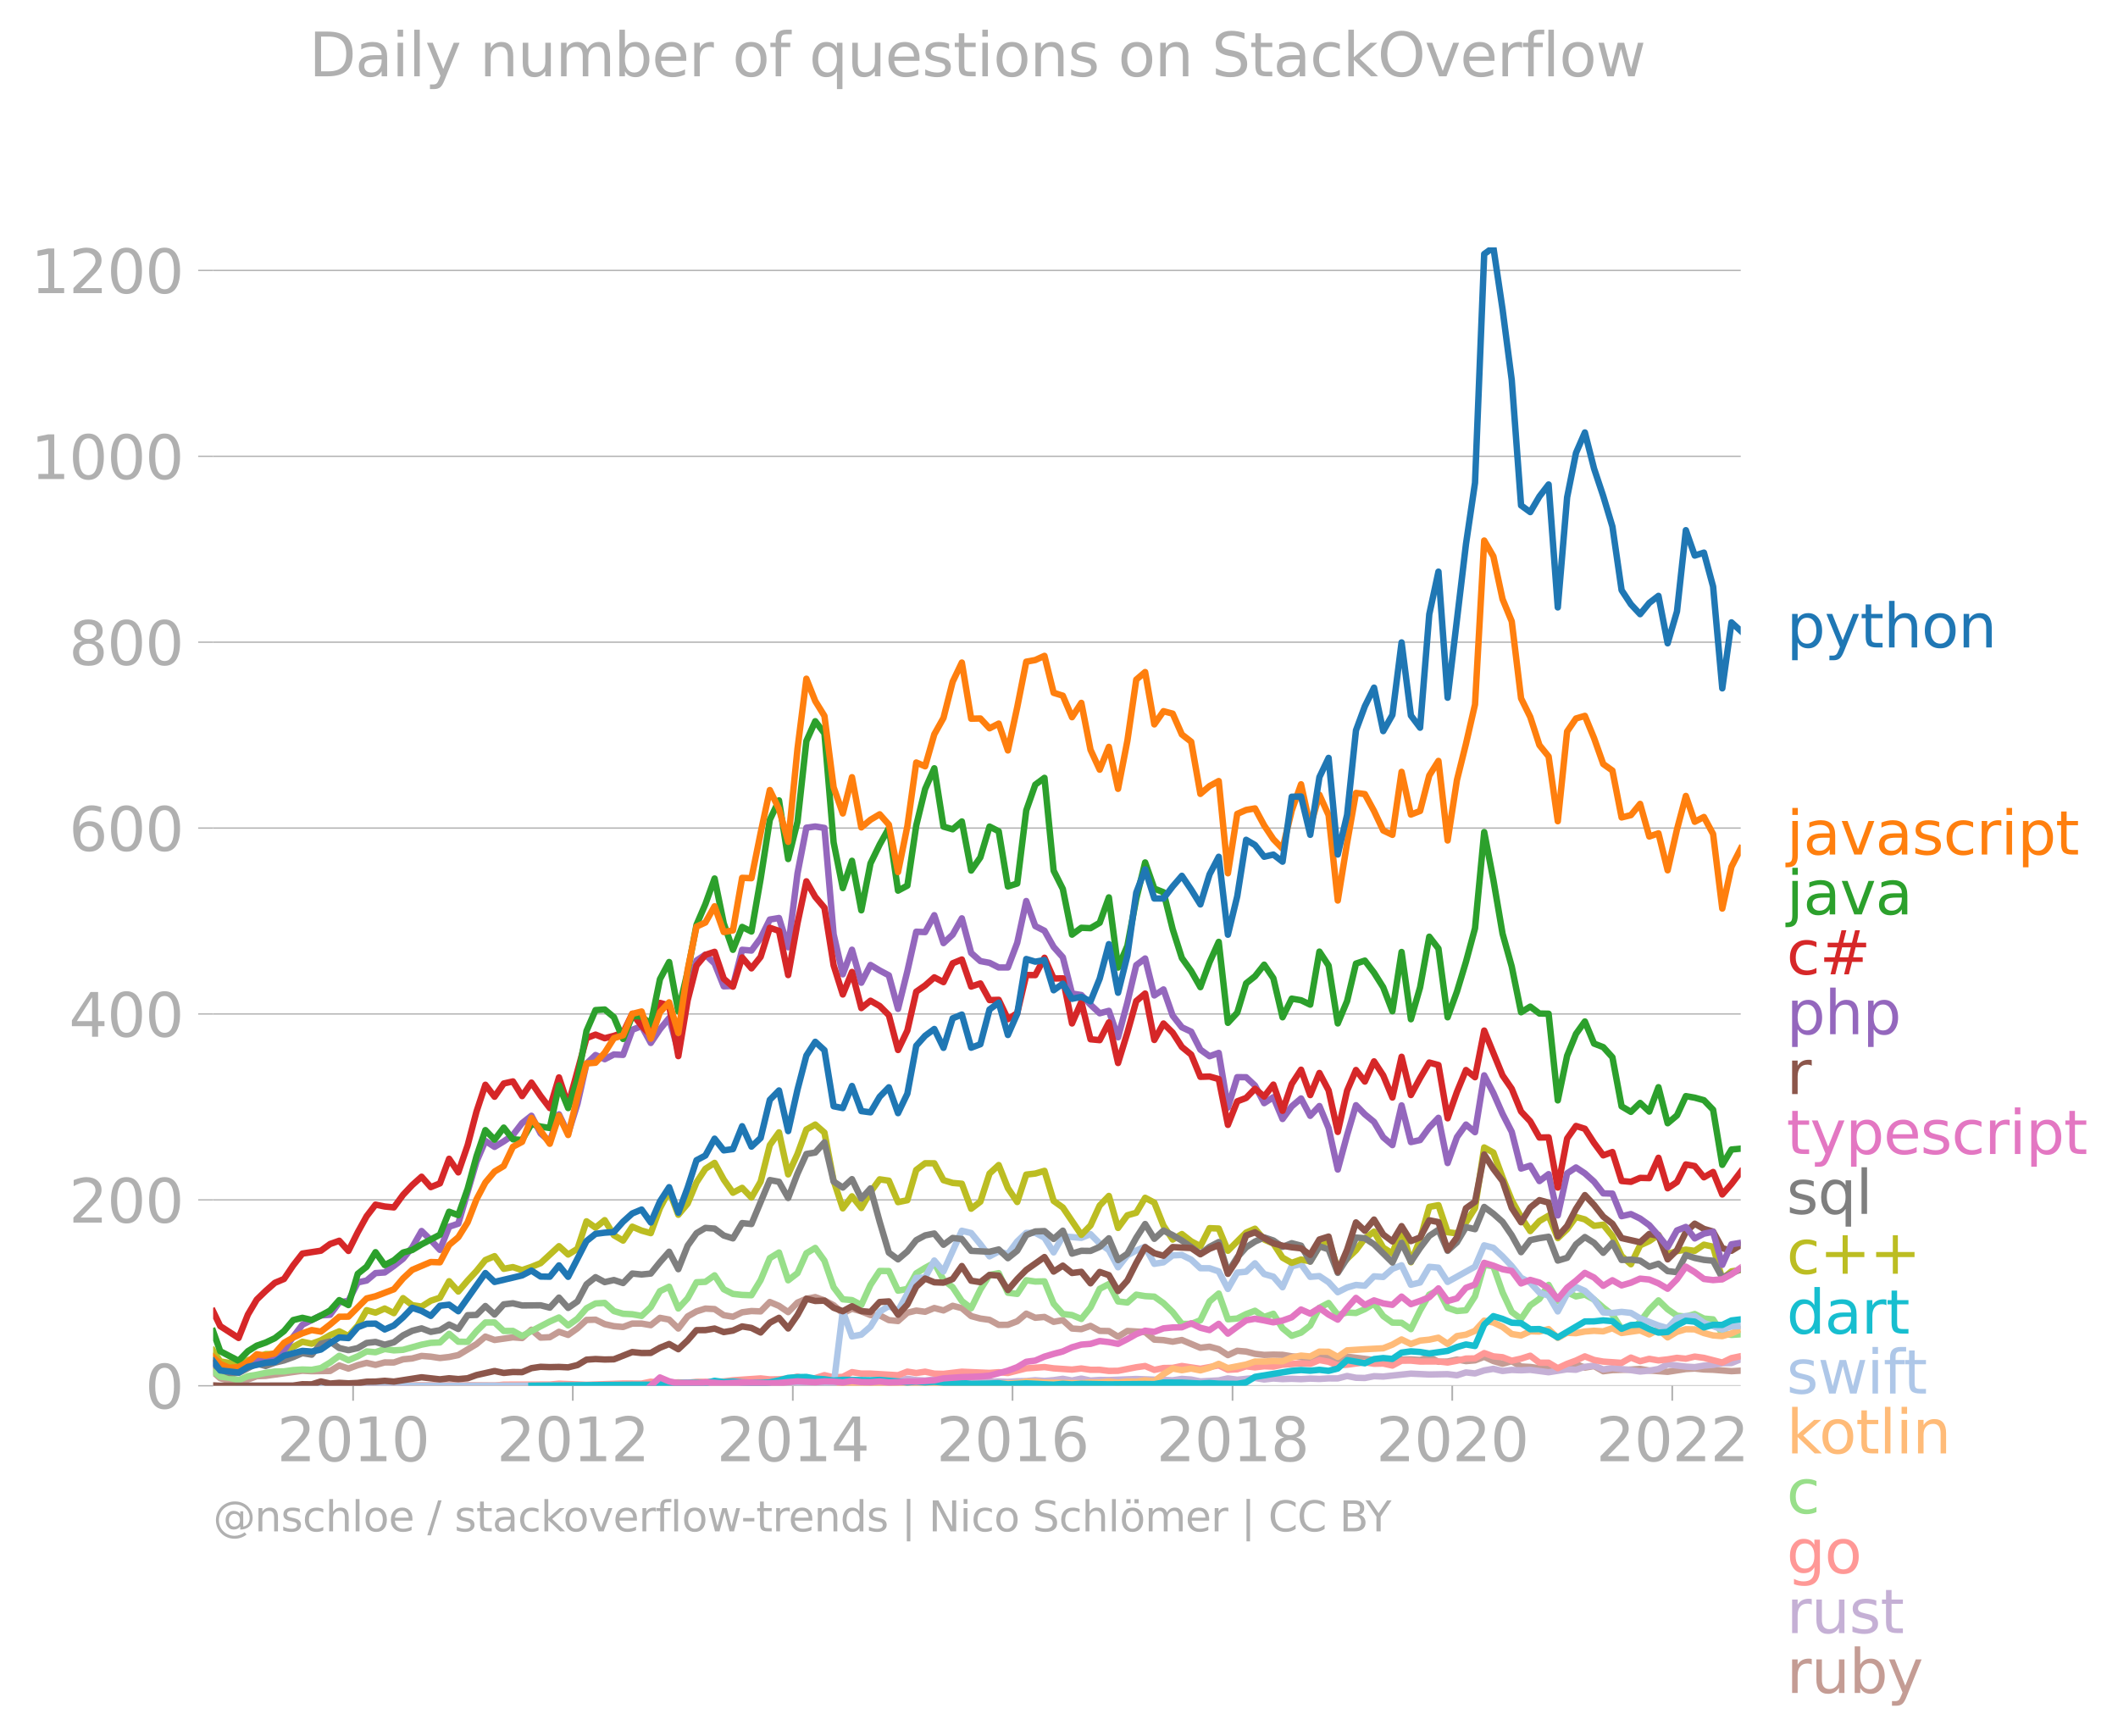 <svg xmlns:xlink="http://www.w3.org/1999/xlink" width="660.203" height="541.17" viewBox="0 0 495.152 405.877" xmlns="http://www.w3.org/2000/svg"><defs><style>*{stroke-linejoin:round;stroke-linecap:butt}</style></defs><g id="figure_1"><path d="M0 405.877h495.152V0H0v405.877z" style="fill:none" id="patch_1"/><g id="axes_1"><path d="M49.83 323.95h357.12V57.838H49.83V323.95z" style="fill:none" id="patch_2"/><g id="matplotlib.axis_1"><g id="xtick_1"><g id="line2d_1"><defs><path id="mc4bf762778" d="M0 0v3.5" style="stroke:#b0b0b0;stroke-width:.4"/></defs><use xlink:href="#mc4bf762778" x="82.548" y="323.95" style="fill:#b0b0b0;stroke:#b0b0b0;stroke-width:.4"/></g><g style="fill:#b0b0b0" transform="matrix(.14 0 0 -.14 64.733 341.588)" id="text_1"><defs><path id="DejaVuSans-32" d="M1228 531h2203V0H469v531q359 372 979 998 621 627 780 809 303 340 423 576 121 236 121 464 0 372-261 606-261 235-680 235-297 0-627-103-329-103-704-313v638q381 153 712 231 332 78 607 78 725 0 1156-363 431-362 431-968 0-288-108-546-107-257-392-607-78-91-497-524-418-433-1181-1211z" transform="scale(.016)"/><path id="DejaVuSans-30" d="M2034 4250q-487 0-733-480-245-479-245-1442 0-959 245-1439 246-480 733-480 491 0 736 480 246 480 246 1439 0 963-246 1442-245 480-736 480zm0 500q785 0 1199-621 414-620 414-1801 0-1178-414-1799Q2819-91 2034-91q-784 0-1198 620-414 621-414 1799 0 1181 414 1801 414 621 1198 621z" transform="scale(.016)"/><path id="DejaVuSans-31" d="M794 531h1031v3560L703 3866v575l1116 225h631V531h1031V0H794v531z" transform="scale(.016)"/></defs><use xlink:href="#DejaVuSans-32"/><use xlink:href="#DejaVuSans-30" x="63.623"/><use xlink:href="#DejaVuSans-31" x="127.246"/><use xlink:href="#DejaVuSans-30" x="190.869"/></g></g><g id="xtick_2"><use xlink:href="#mc4bf762778" x="133.912" y="323.95" style="fill:#b0b0b0;stroke:#b0b0b0;stroke-width:.4" id="line2d_2"/><g style="fill:#b0b0b0" transform="matrix(.14 0 0 -.14 116.097 341.588)" id="text_2"><use xlink:href="#DejaVuSans-32"/><use xlink:href="#DejaVuSans-30" x="63.623"/><use xlink:href="#DejaVuSans-31" x="127.246"/><use xlink:href="#DejaVuSans-32" x="190.869"/></g></g><g id="xtick_3"><use xlink:href="#mc4bf762778" x="185.346" y="323.95" style="fill:#b0b0b0;stroke:#b0b0b0;stroke-width:.4" id="line2d_3"/><g style="fill:#b0b0b0" transform="matrix(.14 0 0 -.14 167.531 341.588)" id="text_3"><defs><path id="DejaVuSans-34" d="M2419 4116 825 1625h1594v2491zm-166 550h794V1625h666v-525h-666V0h-628v1100H313v609l1940 2957z" transform="scale(.016)"/></defs><use xlink:href="#DejaVuSans-32"/><use xlink:href="#DejaVuSans-30" x="63.623"/><use xlink:href="#DejaVuSans-31" x="127.246"/><use xlink:href="#DejaVuSans-34" x="190.869"/></g></g><g id="xtick_4"><use xlink:href="#mc4bf762778" x="236.71" y="323.95" style="fill:#b0b0b0;stroke:#b0b0b0;stroke-width:.4" id="line2d_4"/><g style="fill:#b0b0b0" transform="matrix(.14 0 0 -.14 218.895 341.588)" id="text_4"><defs><path id="DejaVuSans-36" d="M2113 2584q-425 0-674-291-248-290-248-796 0-503 248-796 249-292 674-292t673 292q248 293 248 796 0 506-248 796-248 291-673 291zm1253 1979v-575q-238 112-480 171-242 60-480 60-625 0-955-422-329-422-376-1275 184 272 462 417 279 145 613 145 703 0 1111-427 408-426 408-1160 0-719-425-1154Q2819-91 2113-91q-810 0-1238 620-428 621-428 1799 0 1106 525 1764t1409 658q238 0 480-47t505-140z" transform="scale(.016)"/></defs><use xlink:href="#DejaVuSans-32"/><use xlink:href="#DejaVuSans-30" x="63.623"/><use xlink:href="#DejaVuSans-31" x="127.246"/><use xlink:href="#DejaVuSans-36" x="190.869"/></g></g><g id="xtick_5"><use xlink:href="#mc4bf762778" x="288.145" y="323.95" style="fill:#b0b0b0;stroke:#b0b0b0;stroke-width:.4" id="line2d_5"/><g style="fill:#b0b0b0" transform="matrix(.14 0 0 -.14 270.33 341.588)" id="text_5"><defs><path id="DejaVuSans-38" d="M2034 2216q-450 0-708-241-257-241-257-662 0-422 257-663 258-241 708-241t709 242q260 243 260 662 0 421-258 662-257 241-711 241zm-631 268q-406 100-633 378-226 279-226 679 0 559 398 884 399 325 1092 325 697 0 1094-325t397-884q0-400-227-679-226-278-629-378 456-106 710-416 255-309 255-755 0-679-414-1042Q2806-91 2034-91q-771 0-1186 362-414 363-414 1042 0 446 256 755 257 310 713 416zm-231 997q0-362 226-565 227-203 636-203 407 0 636 203 230 203 230 565 0 363-230 566-229 203-636 203-409 0-636-203-226-203-226-566z" transform="scale(.016)"/></defs><use xlink:href="#DejaVuSans-32"/><use xlink:href="#DejaVuSans-30" x="63.623"/><use xlink:href="#DejaVuSans-31" x="127.246"/><use xlink:href="#DejaVuSans-38" x="190.869"/></g></g><g id="xtick_6"><use xlink:href="#mc4bf762778" x="339.508" y="323.95" style="fill:#b0b0b0;stroke:#b0b0b0;stroke-width:.4" id="line2d_6"/><g style="fill:#b0b0b0" transform="matrix(.14 0 0 -.14 321.693 341.588)" id="text_6"><use xlink:href="#DejaVuSans-32"/><use xlink:href="#DejaVuSans-30" x="63.623"/><use xlink:href="#DejaVuSans-32" x="127.246"/><use xlink:href="#DejaVuSans-30" x="190.869"/></g></g><g id="xtick_7"><use xlink:href="#mc4bf762778" x="390.943" y="323.95" style="fill:#b0b0b0;stroke:#b0b0b0;stroke-width:.4" id="line2d_7"/><g style="fill:#b0b0b0" transform="matrix(.14 0 0 -.14 373.128 341.588)" id="text_7"><use xlink:href="#DejaVuSans-32"/><use xlink:href="#DejaVuSans-30" x="63.623"/><use xlink:href="#DejaVuSans-32" x="127.246"/><use xlink:href="#DejaVuSans-32" x="190.869"/></g></g></g><g id="matplotlib.axis_2"><g id="ytick_1"><path d="M49.83 323.95h357.12" clip-path="url(#pe865d7287e)" style="fill:none;stroke:#b0b0b0;stroke-width:.3;stroke-linecap:square" id="line2d_8"/><g id="line2d_9"><defs><path id="m946b522241" d="M0 0h-3.5" style="stroke:#b0b0b0;stroke-width:.3"/></defs><use xlink:href="#m946b522241" x="49.83" y="323.95" style="fill:#b0b0b0;stroke:#b0b0b0;stroke-width:.3"/></g><use xlink:href="#DejaVuSans-30" style="fill:#b0b0b0" transform="matrix(.14 0 0 -.14 33.922 329.269)" id="text_8"/></g><g id="ytick_2"><path d="M49.83 280.494h357.12" clip-path="url(#pe865d7287e)" style="fill:none;stroke:#b0b0b0;stroke-width:.3;stroke-linecap:square" id="line2d_10"/><use xlink:href="#m946b522241" x="49.83" y="280.494" style="fill:#b0b0b0;stroke:#b0b0b0;stroke-width:.3" id="line2d_11"/><g style="fill:#b0b0b0" transform="matrix(.14 0 0 -.14 16.108 285.813)" id="text_9"><use xlink:href="#DejaVuSans-32"/><use xlink:href="#DejaVuSans-30" x="63.623"/><use xlink:href="#DejaVuSans-30" x="127.246"/></g></g><g id="ytick_3"><path d="M49.83 237.038h357.12" clip-path="url(#pe865d7287e)" style="fill:none;stroke:#b0b0b0;stroke-width:.3;stroke-linecap:square" id="line2d_12"/><use xlink:href="#m946b522241" x="49.83" y="237.038" style="fill:#b0b0b0;stroke:#b0b0b0;stroke-width:.3" id="line2d_13"/><g style="fill:#b0b0b0" transform="matrix(.14 0 0 -.14 16.108 242.357)" id="text_10"><use xlink:href="#DejaVuSans-34"/><use xlink:href="#DejaVuSans-30" x="63.623"/><use xlink:href="#DejaVuSans-30" x="127.246"/></g></g><g id="ytick_4"><path d="M49.83 193.582h357.12" clip-path="url(#pe865d7287e)" style="fill:none;stroke:#b0b0b0;stroke-width:.3;stroke-linecap:square" id="line2d_14"/><use xlink:href="#m946b522241" x="49.83" y="193.582" style="fill:#b0b0b0;stroke:#b0b0b0;stroke-width:.3" id="line2d_15"/><g style="fill:#b0b0b0" transform="matrix(.14 0 0 -.14 16.108 198.9)" id="text_11"><use xlink:href="#DejaVuSans-36"/><use xlink:href="#DejaVuSans-30" x="63.623"/><use xlink:href="#DejaVuSans-30" x="127.246"/></g></g><g id="ytick_5"><path d="M49.83 150.126h357.12" clip-path="url(#pe865d7287e)" style="fill:none;stroke:#b0b0b0;stroke-width:.3;stroke-linecap:square" id="line2d_16"/><use xlink:href="#m946b522241" x="49.83" y="150.126" style="fill:#b0b0b0;stroke:#b0b0b0;stroke-width:.3" id="line2d_17"/><g style="fill:#b0b0b0" transform="matrix(.14 0 0 -.14 16.108 155.445)" id="text_12"><use xlink:href="#DejaVuSans-38"/><use xlink:href="#DejaVuSans-30" x="63.623"/><use xlink:href="#DejaVuSans-30" x="127.246"/></g></g><g id="ytick_6"><path d="M49.83 106.67h357.12" clip-path="url(#pe865d7287e)" style="fill:none;stroke:#b0b0b0;stroke-width:.3;stroke-linecap:square" id="line2d_18"/><use xlink:href="#m946b522241" x="49.83" y="106.67" style="fill:#b0b0b0;stroke:#b0b0b0;stroke-width:.3" id="line2d_19"/><g style="fill:#b0b0b0" transform="matrix(.14 0 0 -.14 7.2 111.989)" id="text_13"><use xlink:href="#DejaVuSans-31"/><use xlink:href="#DejaVuSans-30" x="63.623"/><use xlink:href="#DejaVuSans-30" x="127.246"/><use xlink:href="#DejaVuSans-30" x="190.869"/></g></g><g id="ytick_7"><path d="M49.83 63.214h357.12" clip-path="url(#pe865d7287e)" style="fill:none;stroke:#b0b0b0;stroke-width:.3;stroke-linecap:square" id="line2d_20"/><use xlink:href="#m946b522241" x="49.83" y="63.214" style="fill:#b0b0b0;stroke:#b0b0b0;stroke-width:.3" id="line2d_21"/><g style="fill:#b0b0b0" transform="matrix(.14 0 0 -.14 7.2 68.533)" id="text_14"><use xlink:href="#DejaVuSans-31"/><use xlink:href="#DejaVuSans-32" x="63.623"/><use xlink:href="#DejaVuSans-30" x="127.246"/><use xlink:href="#DejaVuSans-30" x="190.869"/></g></g></g><path d="m49.83 320.731 1.653 1.467 2.147.593 2.146.03 2.18-.336 2.076-.762 2.076-.086 8.584-1.199 2.181.112 4.292-.056 2.146-1.288 2.147.728 2.18-.8 2.076-.53 2.076.468 2.146-.576 2.146.015 2.146-.74 2.146-.206 2.181-.59 2.146.167 2.146.324 2.146-.245 2.146-.441 4.257-2.569 2.076-1.756 2.146.79 4.292-.615 2.146.168 2.181-1.948 2.146 1.845 2.146-.093 2.146-1.269 2.146.73 2.182-1.55 2.11-1.945 2.111-.066 2.146 1.042 2.146.479 2.146.187 2.146-.804 2.182.007 2.146.37 2.146-1.709 2.146.405 2.146 2.09 2.181-2.831 2.076-1.178 2.075-.651 2.146.115 2.146 1.434 2.146.355 2.146-1.035 2.182-.295 2.146.084 2.146-2.193 2.146.904 2.146 1.458 2.18-2.23 2.077-.88 2.075-.402 2.146.787 2.146 1.106 2.146 1.878 2.146-1.044 2.182.602 2.146.869 2.146.057 2.146 1.124 2.146.214 2.18-1.941 2.077-.503 2.075.279 2.146-.874 2.146.558 2.146-1.08 2.146.547 2.182 1.858 2.146.58 2.146.296 2.146 1.181 2.146-.018 2.18-.827 2.112-1.781 2.11.961 2.147-.19 2.146 1.137 2.146-.383 2.146 1.946 2.18.154 2.147-.767 2.146 1.166 2.146.043 2.146 1.324 2.181-1.346 4.152.26 2.146 1.768 2.146.117 2.146.361 2.146-.389 4.327 1.816 2.146-.253 2.146.58 2.146 1.39 2.181-1.01 2.076.172 2.075.53 2.147.257 2.146-.069 2.146.047 2.146.353 2.18.21 2.147.451 2.146-.682 4.292.834 2.181-.729 6.297.773 2.146.278 2.147.062 2.146-.44 2.18-.035 2.147.142 2.146-.689 2.146 1.095 2.146-.05 2.181-.463 2.11.364 2.112-.182 2.146-.82 2.146.981 2.146.633 2.146-.577 2.181 1.22 2.146.11 2.146.297 2.146-.42 2.146.588 2.181-.512 2.076-.608 2.076.811 2.146-.366 2.146 1.214 2.146-.265 4.327-.127 2.146-.148 2.146.372 4.292.302 4.257-.652 2.076-.112 2.146.22 2.146.06 4.292.336 2.181-.119h0" clip-path="url(#pe865d7287e)" style="fill:none;stroke:#c49c94;stroke-width:1.5;stroke-linecap:square" id="line2d_22"/><path d="M94.228 323.95h32.155l40.67-.087 2.145-.06 4.292.063 10.766-.007 2.18-.19 4.152.078 4.292-.113 2.146-.046 4.328-.55 2.146.238 2.146-.574 2.146.11 2.146-.047 2.18-.448 2.077.306 2.075.107 4.292-.54 2.146.05 4.328.4 4.292.378 2.146-.068 2.146.089 2.18-.155 2.112-.036 2.11-.188 2.147.153 2.146-.174 2.146-.312 2.146.396 2.18-.448 2.147.45 2.146-.142 2.146.034 6.403-.25 8.514.308 2.146-.33 2.18.154 2.147.43 4.292-.232 2.146-.471 2.181.315 4.151-.414 2.147.353 2.146-.233 2.146.146 2.146-.076 2.18.09 2.147-.137 2.146.089 2.146-.133 2.146.007 2.181-.568 2.076.415 2.075.054 2.146-.422 2.146.086 6.474-.687 4.292.203 4.292-.077 2.181.267 2.11-.671 2.112.236 2.146-.704 2.146-.368 2.146.498 2.146-.246 2.181.091 2.146-.113 4.292.565 4.327-.69 2.076.107 2.076-.682 2.146-.278 2.146.888 2.146-.33 4.327.491 2.146.32 2.146-.194 2.146-.385 2.146-1.08 4.257.513 2.076.125 2.146-.355 2.146-.177 2.146-.373 2.146-.048 2.181-.89h0" clip-path="url(#pe865d7287e)" style="fill:none;stroke:#c5b0d5;stroke-width:1.5;stroke-linecap:square" id="line2d_23"/><path d="m77.165 323.95 2.146-.478 2.147.4 6.332.022 19.35-.07 8.478.075 2.146-.209 10.765-.02 2.146-.198 6.438.246 8.55-.29 4.327.017 2.146-.444 2.146.234 4.292-.077 2.181.084 2.076-.2 4.221-.005 2.146-.096 2.146-.266 6.474-.442 2.146.23 2.146-.034 2.146-.161 2.18-.442 2.077.525 2.075-.188 2.146-.69 2.146.514 2.146-.123 2.146-1.096 2.182.343h2.146l6.438.379 2.18-.841 2.077.321 2.075-.307 2.146.455 2.146.056 4.292-.504 4.328.187 2.146.086 2.146-.158 2.146.179 4.292-1.083 4.257-.299 2.146.296 4.292.294 2.18-.26 2.147.308 2.146-.006 2.146.267 2.146-.029 4.257-.825 2.076-.29 2.146.905 2.146-.435 2.146-.036 2.146-.44 4.327.65 4.292-.79 2.146 1.03 2.181-.12 2.076-.69 2.075.242 2.147-.259 2.146.077 2.146-.446 4.327-.31 2.146.114 2.146-.886 2.146.401 2.146.84 2.181-.155 4.151-.567 2.146.346 2.146-.052 2.147.472 2.146-1.138 2.18-.014 2.147.21 4.292-.022 2.146.254 2.181-.407 2.11-.515 2.112-.038 2.146-1.242 2.146.765 2.146.198 2.146.818 2.181-.483 2.146-.682 2.146 1.628 2.146.001 2.146 1.282 2.181-1.017 2.076-.766 2.076-.979 2.146.836 2.146.384 4.292.294 2.181-1.227 2.146.846 2.146-.558 2.146.37 2.146-.237 2.181-.365 2.076.21 2.076-.504 2.146.301 4.292 1.094 2.146-1.038 2.181-.448h0" clip-path="url(#pe865d7287e)" style="fill:none;stroke:#ff9896;stroke-width:1.5;stroke-linecap:square" id="line2d_24"/><g style="fill:#1f77b4" transform="matrix(.14 0 0 -.14 417.664 151.36)" id="text_15"><defs><path id="DejaVuSans-70" d="M1159 525v-1856H581v4831h578v-531q182 312 458 463 277 152 661 152 638 0 1036-506 399-506 399-1331T3314 415Q2916-91 2278-91q-384 0-661 152-276 152-458 464zm1957 1222q0 634-261 995t-717 361q-457 0-718-361t-261-995q0-634 261-995t718-361q456 0 717 361t261 995z" transform="scale(.016)"/><path id="DejaVuSans-79" d="M2059-325q-243-625-475-815-231-191-618-191H506v481h338q237 0 368 113 132 112 291 531l103 262L191 3500h609L1894 763l1094 2737h609L2059-325z" transform="scale(.016)"/><path id="DejaVuSans-74" d="M1172 4494v-994h1184v-447H1172V1153q0-428 117-550t477-122h590V0h-590q-666 0-919 248-253 249-253 905v1900H172v447h422v994h578z" transform="scale(.016)"/><path id="DejaVuSans-68" d="M3513 2113V0h-575v2094q0 497-194 743-194 247-581 247-466 0-735-297-269-296-269-809V0H581v4863h578V2956q207 316 486 472 280 156 646 156 603 0 912-373 310-373 310-1098z" transform="scale(.016)"/><path id="DejaVuSans-6f" d="M1959 3097q-462 0-731-361t-269-989q0-628 267-989 268-361 733-361 460 0 728 362 269 363 269 988 0 622-269 986-268 364-728 364zm0 487q750 0 1178-488 429-487 429-1349 0-859-429-1349Q2709-91 1959-91q-753 0-1180 489-426 490-426 1349 0 862 426 1349 427 488 1180 488z" transform="scale(.016)"/><path id="DejaVuSans-6e" d="M3513 2113V0h-575v2094q0 497-194 743-194 247-581 247-466 0-735-297-269-296-269-809V0H581v3500h578v-544q207 316 486 472 280 156 646 156 603 0 912-373 310-373 310-1098z" transform="scale(.016)"/></defs><use xlink:href="#DejaVuSans-70"/><use xlink:href="#DejaVuSans-79" x="63.477"/><use xlink:href="#DejaVuSans-74" x="122.656"/><use xlink:href="#DejaVuSans-68" x="161.865"/><use xlink:href="#DejaVuSans-6f" x="225.244"/><use xlink:href="#DejaVuSans-6e" x="286.426"/></g><g style="fill:#ff7f0e" transform="matrix(.14 0 0 -.14 417.664 199.766)" id="text_16"><defs><path id="DejaVuSans-6a" d="M603 3500h575V-63q0-668-255-968-254-300-820-300h-219v487H38q328 0 446 152Q603-541 603-63v3563zm0 1363h575v-729H603v729z" transform="scale(.016)"/><path id="DejaVuSans-61" d="M2194 1759q-697 0-966-159t-269-544q0-306 202-486 202-179 548-179 479 0 768 339t289 901v128h-572zm1147 238V0h-575v531q-197-318-491-470T1556-91q-537 0-855 302-317 302-317 808 0 590 395 890 396 300 1180 300h807v57q0 397-261 614t-733 217q-300 0-585-72-284-72-546-216v532q315 122 612 182 297 61 578 61 760 0 1135-394 375-393 375-1193z" transform="scale(.016)"/><path id="DejaVuSans-76" d="M191 3500h609L1894 563l1094 2937h609L2284 0h-781L191 3500z" transform="scale(.016)"/><path id="DejaVuSans-73" d="M2834 3397v-544q-243 125-506 187-262 63-544 63-428 0-642-131t-214-394q0-200 153-314t616-217l197-44q612-131 870-370t258-667q0-488-386-773Q2250-91 1575-91q-281 0-586 55T347 128v594q319-166 628-249 309-82 613-82 406 0 624 139 219 139 219 392 0 234-158 359-157 125-692 241l-200 47q-534 112-772 345-237 233-237 639 0 494 350 762 350 269 994 269 318 0 599-47 282-46 519-140z" transform="scale(.016)"/><path id="DejaVuSans-63" d="M3122 3366v-538q-244 135-489 202t-495 67q-560 0-870-355-309-354-309-995t309-996q310-354 870-354 250 0 495 67t489 202V134Q2881 22 2623-34q-257-57-548-57-791 0-1257 497-465 497-465 1341 0 856 470 1346 471 491 1290 491 265 0 518-55 253-54 491-163z" transform="scale(.016)"/><path id="DejaVuSans-72" d="M2631 2963q-97 56-211 82-114 27-251 27-488 0-749-317t-261-911V0H581v3500h578v-544q182 319 472 473 291 155 707 155 59 0 131-8 72-7 159-23l3-590z" transform="scale(.016)"/><path id="DejaVuSans-69" d="M603 3500h575V0H603v3500zm0 1363h575v-729H603v729z" transform="scale(.016)"/></defs><use xlink:href="#DejaVuSans-6a"/><use xlink:href="#DejaVuSans-61" x="27.783"/><use xlink:href="#DejaVuSans-76" x="89.063"/><use xlink:href="#DejaVuSans-61" x="148.242"/><use xlink:href="#DejaVuSans-73" x="209.521"/><use xlink:href="#DejaVuSans-63" x="261.621"/><use xlink:href="#DejaVuSans-72" x="316.602"/><use xlink:href="#DejaVuSans-69" x="357.715"/><use xlink:href="#DejaVuSans-70" x="385.498"/><use xlink:href="#DejaVuSans-74" x="448.975"/></g><g style="fill:#2ca02c" transform="matrix(.14 0 0 -.14 417.664 213.766)" id="text_17"><use xlink:href="#DejaVuSans-6a"/><use xlink:href="#DejaVuSans-61" x="27.783"/><use xlink:href="#DejaVuSans-76" x="89.063"/><use xlink:href="#DejaVuSans-61" x="148.242"/></g><g style="fill:#d62728" transform="matrix(.14 0 0 -.14 417.664 227.766)" id="text_18"><defs><path id="DejaVuSans-23" d="M3272 2816h-909l-263-1044h916l256 1044zm-469 1778-325-1297h913l328 1297h500l-322-1297h975v-481H3775l-256-1044h994v-478H3397L3072 0h-500l322 1294h-916L1656 0h-503l325 1294H494v478h1100l262 1044H850v481h1128l319 1297h506z" transform="scale(.016)"/></defs><use xlink:href="#DejaVuSans-63"/><use xlink:href="#DejaVuSans-23" x="54.98"/></g><g style="fill:#9467bd" transform="matrix(.14 0 0 -.14 417.664 241.766)" id="text_19"><use xlink:href="#DejaVuSans-70"/><use xlink:href="#DejaVuSans-68" x="63.477"/><use xlink:href="#DejaVuSans-70" x="126.855"/></g><use xlink:href="#DejaVuSans-72" style="fill:#8c564b" transform="matrix(.14 0 0 -.14 417.664 255.766)" id="text_20"/><g style="fill:#e377c2" transform="matrix(.14 0 0 -.14 417.664 269.766)" id="text_21"><defs><path id="DejaVuSans-65" d="M3597 1894v-281H953q38-594 358-905t892-311q331 0 642 81t618 244V178Q3153 47 2828-22t-659-69q-838 0-1327 487-489 488-489 1320 0 859 464 1363 464 505 1252 505 706 0 1117-455 411-454 411-1235zm-575 169q-6 471-264 752-258 282-683 282-481 0-770-272t-333-766l2050 4z" transform="scale(.016)"/></defs><use xlink:href="#DejaVuSans-74"/><use xlink:href="#DejaVuSans-79" x="39.209"/><use xlink:href="#DejaVuSans-70" x="98.389"/><use xlink:href="#DejaVuSans-65" x="161.865"/><use xlink:href="#DejaVuSans-73" x="223.389"/><use xlink:href="#DejaVuSans-63" x="275.488"/><use xlink:href="#DejaVuSans-72" x="330.469"/><use xlink:href="#DejaVuSans-69" x="371.582"/><use xlink:href="#DejaVuSans-70" x="399.365"/><use xlink:href="#DejaVuSans-74" x="462.842"/></g><g style="fill:#7f7f7f" transform="matrix(.14 0 0 -.14 417.664 283.766)" id="text_22"><defs><path id="DejaVuSans-71" d="M947 1747q0-634 261-995t717-361q456 0 718 361 263 361 263 995t-263 995q-262 361-718 361t-717-361q-261-361-261-995zM2906 525q-181-312-458-464-276-152-664-152-634 0-1033 506-398 507-398 1332t398 1331q399 506 1033 506 388 0 664-152 277-151 458-463v531h575v-4831h-575V525z" transform="scale(.016)"/><path id="DejaVuSans-6c" d="M603 4863h575V0H603v4863z" transform="scale(.016)"/></defs><use xlink:href="#DejaVuSans-73"/><use xlink:href="#DejaVuSans-71" x="52.1"/><use xlink:href="#DejaVuSans-6c" x="115.576"/></g><g style="fill:#bcbd22" transform="matrix(.14 0 0 -.14 417.664 297.766)" id="text_23"><defs><path id="DejaVuSans-2b" d="M2944 4013V2272h1740v-531H2944V0h-525v1741H678v531h1741v1741h525z" transform="scale(.016)"/></defs><use xlink:href="#DejaVuSans-63"/><use xlink:href="#DejaVuSans-2b" x="54.98"/><use xlink:href="#DejaVuSans-2b" x="138.77"/></g><g style="fill:#17becf" transform="matrix(.14 0 0 -.14 417.664 311.766)" id="text_24"><defs><path id="DejaVuSans-64" d="M2906 2969v1894h575V0h-575v525q-181-312-458-464-276-152-664-152-634 0-1033 506-398 507-398 1332t398 1331q399 506 1033 506 388 0 664-152 277-151 458-463zM947 1747q0-634 261-995t717-361q456 0 718 361 263 361 263 995t-263 995q-262 361-718 361t-717-361q-261-361-261-995z" transform="scale(.016)"/></defs><use xlink:href="#DejaVuSans-64"/><use xlink:href="#DejaVuSans-61" x="63.477"/><use xlink:href="#DejaVuSans-72" x="124.756"/><use xlink:href="#DejaVuSans-74" x="165.869"/></g><g style="fill:#aec7e8" transform="matrix(.14 0 0 -.14 417.664 325.766)" id="text_25"><defs><path id="DejaVuSans-77" d="M269 3500h575l719-2731 715 2731h678l719-2731 716 2731h575L4050 0h-678l-753 2869L1863 0h-679L269 3500z" transform="scale(.016)"/><path id="DejaVuSans-66" d="M2375 4863v-479h-550q-309 0-430-125-120-125-120-450v-309h947v-447h-947V0H697v3053H147v447h550v244q0 584 272 851 272 268 862 268h544z" transform="scale(.016)"/></defs><use xlink:href="#DejaVuSans-73"/><use xlink:href="#DejaVuSans-77" x="52.1"/><use xlink:href="#DejaVuSans-69" x="133.887"/><use xlink:href="#DejaVuSans-66" x="161.67"/><use xlink:href="#DejaVuSans-74" x="195.125"/></g><g style="fill:#ffbb78" transform="matrix(.14 0 0 -.14 417.664 339.766)" id="text_26"><defs><path id="DejaVuSans-6b" d="M581 4863h578V1991l1716 1509h734L1753 1863 3688 0h-750L1159 1709V0H581v4863z" transform="scale(.016)"/></defs><use xlink:href="#DejaVuSans-6b"/><use xlink:href="#DejaVuSans-6f" x="54.285"/><use xlink:href="#DejaVuSans-74" x="115.467"/><use xlink:href="#DejaVuSans-6c" x="154.676"/><use xlink:href="#DejaVuSans-69" x="182.459"/><use xlink:href="#DejaVuSans-6e" x="210.242"/></g><use xlink:href="#DejaVuSans-63" style="fill:#98df8a" transform="matrix(.14 0 0 -.14 417.664 353.766)" id="text_27"/><g style="fill:#ff9896" transform="matrix(.14 0 0 -.14 417.664 367.766)" id="text_28"><defs><path id="DejaVuSans-67" d="M2906 1791q0 625-258 968-257 344-723 344-462 0-720-344-258-343-258-968 0-622 258-966t720-344q466 0 723 344 258 344 258 966zm575-1357q0-893-397-1329-396-436-1215-436-303 0-572 45t-522 139v559q253-137 500-202 247-66 503-66 566 0 847 295t281 892v285q-178-310-456-463T1784 0Q1141 0 747 490 353 981 353 1791q0 812 394 1302 394 491 1037 491 388 0 666-153t456-462v531h575V434z" transform="scale(.016)"/></defs><use xlink:href="#DejaVuSans-67"/><use xlink:href="#DejaVuSans-6f" x="63.477"/></g><g style="fill:#c5b0d5" transform="matrix(.14 0 0 -.14 417.664 381.766)" id="text_29"><defs><path id="DejaVuSans-75" d="M544 1381v2119h575V1403q0-497 193-746 194-248 582-248 465 0 735 297 271 297 271 810v1984h575V0h-575v538q-209-319-486-474-276-155-642-155-603 0-916 375-312 375-312 1097zm1447 2203z" transform="scale(.016)"/></defs><use xlink:href="#DejaVuSans-72"/><use xlink:href="#DejaVuSans-75" x="41.113"/><use xlink:href="#DejaVuSans-73" x="104.492"/><use xlink:href="#DejaVuSans-74" x="156.592"/></g><g style="fill:#c49c94" transform="matrix(.14 0 0 -.14 417.664 395.766)" id="text_30"><defs><path id="DejaVuSans-62" d="M3116 1747q0 634-261 995t-717 361q-457 0-718-361t-261-995q0-634 261-995t718-361q456 0 717 361t261 995zM1159 2969q182 312 458 463 277 152 661 152 638 0 1036-506 399-506 399-1331T3314 415Q2916-91 2278-91q-384 0-661 152-276 152-458 464V0H581v4863h578V2969z" transform="scale(.016)"/></defs><use xlink:href="#DejaVuSans-72"/><use xlink:href="#DejaVuSans-75" x="41.113"/><use xlink:href="#DejaVuSans-62" x="104.492"/><use xlink:href="#DejaVuSans-79" x="167.969"/></g><g style="fill:#b0b0b0" transform="matrix(.097 0 0 -.097 49.83 357.986)" id="text_31"><defs><path id="DejaVuSans-40" d="M2381 1678q0-447 222-702 222-254 610-254 384 0 604 256 221 256 221 700 0 438-225 695-225 258-607 258-378 0-602-256-223-256-223-697zm1703-934q-187-241-429-355t-564-114q-538 0-874 389t-336 1014q0 625 337 1015 338 391 873 391 322 0 565-117 244-117 428-354v409h447V722q457 69 714 417 258 349 258 902 0 334-99 628-98 294-298 544-325 409-792 626t-1017 217q-384 0-738-102-353-101-653-301-490-319-767-836-276-517-276-1120 0-497 179-932 180-434 521-765 328-325 759-495 431-171 922-171 403 0 792 136t714 389l281-347q-390-303-851-464t-936-161q-578 0-1091 205-512 205-912 595Q841 78 631 592q-209 514-209 1105 0 569 212 1084 213 516 607 907 403 396 931 607t1119 211q662 0 1229-272 568-271 952-771 234-307 357-666 124-359 124-744 0-822-497-1297T4084 263v481z" transform="scale(.016)"/><path id="DejaVuSans-2f" d="M1625 4666h531L531-594H0l1625 5260z" transform="scale(.016)"/><path id="DejaVuSans-2d" d="M313 2009h1684v-512H313v512z" transform="scale(.016)"/><path id="DejaVuSans-7c" d="M1344 4891v-6400H813v6400h531z" transform="scale(.016)"/><path id="DejaVuSans-4e" d="M628 4666h850L3547 763v3903h612V0h-850L1241 3903V0H628v4666z" transform="scale(.016)"/><path id="DejaVuSans-53" d="M3425 4513v-616q-359 172-678 256-319 85-616 85-515 0-795-200t-280-569q0-310 186-468 186-157 705-254l381-78q706-135 1042-474t336-907q0-679-455-1029Q2797-91 1919-91q-331 0-705 75-373 75-773 222v650q384-215 753-325 369-109 725-109 540 0 834 212 294 213 294 607 0 343-211 537t-692 291l-385 75q-706 140-1022 440-315 300-315 835 0 619 436 975t1201 356q329 0 669-60 341-59 697-177z" transform="scale(.016)"/><path id="DejaVuSans-f6" d="M1959 3097q-462 0-731-361t-269-989q0-628 267-989 268-361 733-361 460 0 728 362 269 363 269 988 0 622-269 986-268 364-728 364zm0 487q750 0 1178-488 429-487 429-1349 0-859-429-1349Q2709-91 1959-91q-753 0-1180 489-426 490-426 1349 0 862 426 1349 427 488 1180 488zm295 1266h634v-631h-634v631zm-1222 0h634v-631h-634v631z" transform="scale(.016)"/><path id="DejaVuSans-6d" d="M3328 2828q216 388 516 572t706 184q547 0 844-383 297-382 297-1088V0h-578v2094q0 503-179 746-178 244-543 244-447 0-707-297-259-296-259-809V0h-578v2094q0 506-178 748t-550 242q-441 0-701-298-259-298-259-808V0H581v3500h578v-544q197 322 472 475t653 153q382 0 649-194 267-193 395-562z" transform="scale(.016)"/><path id="DejaVuSans-43" d="M4122 4306v-665q-319 297-680 443-361 147-767 147-800 0-1225-489t-425-1414q0-922 425-1411t1225-489q406 0 767 147t680 444V359q-331-225-702-338-370-112-782-112-1060 0-1670 648-609 649-609 1771 0 1125 609 1773 610 649 1670 649 418 0 788-111 371-111 696-333z" transform="scale(.016)"/><path id="DejaVuSans-42" d="M1259 2228V519h1013q509 0 754 211 246 211 246 645 0 438-246 645-245 208-754 208H1259zm0 1919V2741h935q462 0 688 173 227 174 227 530 0 353-227 528-226 175-688 175h-935zm-631 519h1613q722 0 1112-300 391-300 391-853 0-429-200-682t-588-315q466-100 724-418 258-317 258-792 0-625-425-966Q3088 0 2303 0H628v4666z" transform="scale(.016)"/><path id="DejaVuSans-59" d="M-13 4666h679l1293-1919 1285 1919h678L2272 2222V0h-634v2222L-13 4666z" transform="scale(.016)"/></defs><use xlink:href="#DejaVuSans-40"/><use xlink:href="#DejaVuSans-6e" x="100"/><use xlink:href="#DejaVuSans-73" x="163.379"/><use xlink:href="#DejaVuSans-63" x="215.479"/><use xlink:href="#DejaVuSans-68" x="270.459"/><use xlink:href="#DejaVuSans-6c" x="333.838"/><use xlink:href="#DejaVuSans-6f" x="361.621"/><use xlink:href="#DejaVuSans-65" x="422.803"/><use xlink:href="#DejaVuSans-20" x="484.326"/><use xlink:href="#DejaVuSans-2f" x="516.113"/><use xlink:href="#DejaVuSans-20" x="549.805"/><use xlink:href="#DejaVuSans-73" x="581.592"/><use xlink:href="#DejaVuSans-74" x="633.691"/><use xlink:href="#DejaVuSans-61" x="672.9"/><use xlink:href="#DejaVuSans-63" x="734.18"/><use xlink:href="#DejaVuSans-6b" x="789.16"/><use xlink:href="#DejaVuSans-6f" x="843.445"/><use xlink:href="#DejaVuSans-76" x="904.627"/><use xlink:href="#DejaVuSans-65" x="963.807"/><use xlink:href="#DejaVuSans-72" x="1025.33"/><use xlink:href="#DejaVuSans-66" x="1066.443"/><use xlink:href="#DejaVuSans-6c" x="1101.648"/><use xlink:href="#DejaVuSans-6f" x="1129.432"/><use xlink:href="#DejaVuSans-77" x="1190.613"/><use xlink:href="#DejaVuSans-2d" x="1272.4"/><use xlink:href="#DejaVuSans-74" x="1308.484"/><use xlink:href="#DejaVuSans-72" x="1347.693"/><use xlink:href="#DejaVuSans-65" x="1386.557"/><use xlink:href="#DejaVuSans-6e" x="1448.08"/><use xlink:href="#DejaVuSans-64" x="1511.459"/><use xlink:href="#DejaVuSans-73" x="1574.936"/><use xlink:href="#DejaVuSans-20" x="1627.035"/><use xlink:href="#DejaVuSans-7c" x="1658.822"/><use xlink:href="#DejaVuSans-20" x="1692.514"/><use xlink:href="#DejaVuSans-4e" x="1724.301"/><use xlink:href="#DejaVuSans-69" x="1799.105"/><use xlink:href="#DejaVuSans-63" x="1826.889"/><use xlink:href="#DejaVuSans-6f" x="1881.869"/><use xlink:href="#DejaVuSans-20" x="1943.051"/><use xlink:href="#DejaVuSans-53" x="1974.838"/><use xlink:href="#DejaVuSans-63" x="2038.314"/><use xlink:href="#DejaVuSans-68" x="2093.295"/><use xlink:href="#DejaVuSans-6c" x="2156.674"/><use xlink:href="#DejaVuSans-f6" x="2184.457"/><use xlink:href="#DejaVuSans-6d" x="2245.639"/><use xlink:href="#DejaVuSans-65" x="2343.051"/><use xlink:href="#DejaVuSans-72" x="2404.574"/><use xlink:href="#DejaVuSans-20" x="2445.688"/><use xlink:href="#DejaVuSans-7c" x="2477.475"/><use xlink:href="#DejaVuSans-20" x="2511.166"/><use xlink:href="#DejaVuSans-43" x="2542.953"/><use xlink:href="#DejaVuSans-43" x="2612.777"/><use xlink:href="#DejaVuSans-20" x="2682.602"/><use xlink:href="#DejaVuSans-42" x="2714.389"/><use xlink:href="#DejaVuSans-59" x="2777.492"/></g><g style="fill:#b0b0b0" transform="matrix(.14 0 0 -.14 72.244 17.838)" id="text_32"><defs><path id="DejaVuSans-44" d="M1259 4147V519h763q966 0 1414 437 448 438 448 1382 0 937-448 1373t-1414 436h-763zm-631 519h1297q1356 0 1990-564 635-564 635-1764 0-1207-638-1773Q3275 0 1925 0H628v4666z" transform="scale(.016)"/><path id="DejaVuSans-4f" d="M2522 4238q-688 0-1093-513-404-512-404-1397 0-881 404-1394 405-512 1093-512 687 0 1089 512 402 513 402 1394 0 885-402 1397-402 513-1089 513zm0 512q981 0 1568-658 588-658 588-1764 0-1103-588-1761Q3503-91 2522-91q-984 0-1574 656-589 657-589 1763t589 1764q590 658 1574 658z" transform="scale(.016)"/></defs><use xlink:href="#DejaVuSans-44"/><use xlink:href="#DejaVuSans-61" x="77.002"/><use xlink:href="#DejaVuSans-69" x="138.281"/><use xlink:href="#DejaVuSans-6c" x="166.064"/><use xlink:href="#DejaVuSans-79" x="193.848"/><use xlink:href="#DejaVuSans-20" x="253.027"/><use xlink:href="#DejaVuSans-6e" x="284.814"/><use xlink:href="#DejaVuSans-75" x="348.193"/><use xlink:href="#DejaVuSans-6d" x="411.572"/><use xlink:href="#DejaVuSans-62" x="508.984"/><use xlink:href="#DejaVuSans-65" x="572.461"/><use xlink:href="#DejaVuSans-72" x="633.984"/><use xlink:href="#DejaVuSans-20" x="675.098"/><use xlink:href="#DejaVuSans-6f" x="706.885"/><use xlink:href="#DejaVuSans-66" x="768.066"/><use xlink:href="#DejaVuSans-20" x="803.271"/><use xlink:href="#DejaVuSans-71" x="835.059"/><use xlink:href="#DejaVuSans-75" x="898.535"/><use xlink:href="#DejaVuSans-65" x="961.914"/><use xlink:href="#DejaVuSans-73" x="1023.438"/><use xlink:href="#DejaVuSans-74" x="1075.537"/><use xlink:href="#DejaVuSans-69" x="1114.746"/><use xlink:href="#DejaVuSans-6f" x="1142.529"/><use xlink:href="#DejaVuSans-6e" x="1203.711"/><use xlink:href="#DejaVuSans-73" x="1267.09"/><use xlink:href="#DejaVuSans-20" x="1319.189"/><use xlink:href="#DejaVuSans-6f" x="1350.977"/><use xlink:href="#DejaVuSans-6e" x="1412.158"/><use xlink:href="#DejaVuSans-20" x="1475.537"/><use xlink:href="#DejaVuSans-53" x="1507.324"/><use xlink:href="#DejaVuSans-74" x="1570.801"/><use xlink:href="#DejaVuSans-61" x="1610.01"/><use xlink:href="#DejaVuSans-63" x="1671.289"/><use xlink:href="#DejaVuSans-6b" x="1726.27"/><use xlink:href="#DejaVuSans-4f" x="1784.18"/><use xlink:href="#DejaVuSans-76" x="1862.891"/><use xlink:href="#DejaVuSans-65" x="1922.07"/><use xlink:href="#DejaVuSans-72" x="1983.594"/><use xlink:href="#DejaVuSans-66" x="2024.707"/><use xlink:href="#DejaVuSans-6c" x="2059.912"/><use xlink:href="#DejaVuSans-6f" x="2087.695"/><use xlink:href="#DejaVuSans-77" x="2148.877"/></g><path d="m49.83 320.528 1.653 1.298 2.147.248 2.146.58 2.18-.954 2.076-.327 2.076-.444 2.146-.304 2.146-.04 2.146-.3 2.146-.134 2.181.07 2.146-.414 2.146-1.282 2.146-1.586 2.147 1.046 2.18-.925 2.076-1.134 2.076.188 2.146-.754 2.146.32 2.146-.132 4.327-1.208 2.146-.421 2.146-.097 2.146-2.01 2.146 1.842 2.182.028 2.075-2.474 2.076-2.047 2.146-.015 2.146 1.998 2.146-.014 2.146 1.192 4.327-2.27 2.146-1.116 2.146-.949 2.146 1.86 2.182-1.57 2.11-2.444 2.111-1.123 2.146-.127 2.146 1.907 2.146.628 2.146.115 2.182.386 2.146-2.044 2.146-3.739 2.146-1.034 2.146 5.079 2.181-2.37 2.076-3.757 2.075-.098 2.146-1.52 2.146 3.259 2.146 1.088 2.146.23 2.182.077 2.146-3.538 2.146-5.133 2.146-1.32 2.146 6.5 2.18-1.682 2.077-4.645 2.075-1.243 2.146 2.982 2.146 6.214 2.146 2.818 2.146.182 2.182 1.142 2.146-4.692 2.146-3.263 2.146.025 2.146 4.587 2.18-.406 2.077-3.651 2.075-1.277 2.146-1.165 2.146 3.962 2.146 1.731 2.146 3.231 2.182 1.675 2.146-4.363 2.146-3.417 2.146-.414 2.146 4.578 2.18.273 2.112-3.196 2.11.308 2.147-.051 2.146 5.231 2.146 2.403 2.146.254 2.18.91 2.147-2.678 2.146-4.358 2.146-1.132 2.146 4.068 2.181.26 2.076-1.844 2.076.344 2.146.12 2.146 1.527 2.146 2.087 2.146 2.756 2.18.007 2.147-.858 2.146-4.399 2.146-1.844 2.146 6.022 2.181-.182 2.076-1.032 2.075-.784 2.147 1.444 2.146-.743 2.146 3.394 2.146 1.758 2.18-.73 2.147-1.68 2.146-4.137 2.146-1.121 2.146 2.79 2.181-.568 2.076.113 2.075-.905 2.146-1.278 2.146 2.897 2.147 1.542 2.146.035 2.18 1.486 2.147-4.374 2.146-3.687 2.146-1.057 2.146 4.148 2.181.736 2.11-.17 2.112-3.278 2.146-7.346 2.146.33 2.146 6.109 2.146 4.566 2.181 1.633 2.146-3.172 2.146-1.51 2.146-3.27 2.146 3.816 2.181-2.081 2.076.958 2.076-.426 2.146 1.166 2.146 1.87 2.146 1.643 2.146 3.354 2.181.462 2.146-2.15 2.146-2.82 2.146-2.17 2.146 2.08 2.181 1.5 2.076.209 2.076-.595 2.146 1.057 2.146.19 2.146 3.337 2.146.295 2.181-.148h0" clip-path="url(#pe865d7287e)" style="fill:none;stroke:#98df8a;stroke-width:1.5;stroke-linecap:square" id="line2d_25"/><path d="m96.374 323.95 36.447-.014 19.315.014 36.377-.016 14.987-.078 2.146-.04 4.292.043 14.916-.105 4.328.065 4.292-.456 2.146.09 2.18-.127 2.112-.335 2.11.027 2.147.186 8.619.15 2.146-.18 2.146.012 2.146-.214 2.146.235 2.181-.266 2.076.062 2.076-.322 2.146.226 2.146-1.663 2.146-1.321 2.146.382 2.18-.371 2.147.416 2.146-.599 2.146-.922 2.146.992 4.257-.83 2.075-.704 2.147.006 2.146-.126 2.146.076 2.146-.896 2.18-.448 2.147.206 2.146-1.131 2.146.03 2.146 1.196 2.181-1.52 4.151-.267 4.292-.224 2.147-.85 2.146-1.211 2.18 1.058 2.147-.789 2.146-.22 2.146-.46 2.146 1.427 2.181-1.801 2.11-.336 2.112-.89 2.146-2.384 2.146.435 2.146 1.02 2.146 1.664 2.181.344 2.146-.972 2.146.06 2.146-.588 2.146 2.067 2.181-1.198 2.076.093 2.076-.388 2.146-.169 2.146.127 2.146-.728 2.146 1.12 4.327-.613 2.146.943 2.146-1.16 2.146 1.854 2.181-1.303 2.076-.606 2.076.03 2.146.865 2.146.552 2.146.165 2.146-.628 2.181-1.002h0" clip-path="url(#pe865d7287e)" style="fill:none;stroke:#ffbb78;stroke-width:1.5;stroke-linecap:square" id="line2d_26"/><path d="m55.776 323.95 36.306-.007 102.798-.063 2.146-17.392 2.146 5.925 2.182-.414 2.146-1.875 2.146-3.494 2.146-1.308 2.146 1.077 4.257-7.67 2.075-.082 2.146-3.972 2.146 2.542 4.292-9.504 2.182.533 2.146 2.605 2.146 2.848 2.146-1.139 2.146.592 2.18-2.93 2.112-2.004 2.11-.021 2.147 1.14 2.146 3.437 2.146-3.763 4.327.363 2.146-.863 2.146 2.167 2.146 1.549 2.146 4.03 2.181-2.81 2.076-1.104 2.076-.887 2.146 3.994 2.146-.356 2.146-1.629 2.146-.089 2.18 1.087 2.147 2.008 2.146.01 2.146.722 2.146 4.115 2.181-3.82 2.076-.212 2.075-1.968 2.147 2.515 2.146.61 2.146 2.482 2.146-4.892 2.18-.533 2.147 2.992 2.146-.181 2.146 1.427 2.146 2.344 2.181-1.1 2.076-.6 2.075.193 2.146-2.206 2.146.152 2.147-1.89 2.146-.843 2.18 4.548 2.147-.526 2.146-3.665 2.146.203 2.146 3.33 6.403-3.561 2.146-4.991 2.146.575 2.146 2.003 2.146 2.266 2.181 2.74 2.146 1.114 2.146 2.335 2.146.736 2.146 3.68 2.181-4.087 2.076-1.632 2.076.91 2.146 1.998 2.146 3.049 2.146.124 2.146-.257 2.181.238 2.146 1.279 4.292 1.666 2.146.622 2.181-2.34 2.076-.491 2.076.014 2.146 1.58 4.292 1.542 2.146-.697 2.181-.12h0" clip-path="url(#pe865d7287e)" style="fill:none;stroke:#aec7e8;stroke-width:1.5;stroke-linecap:square" id="line2d_27"/><path d="m124.237 323.95 23.571-.238 4.328-.001 2.146-.329 4.292-.042 2.181-.098 4.151.077 2.146-.528 2.146.297 2.146-.13 2.146.186 4.328.11 2.146-.11 2.146-.454 2.146-.584 2.18-.168 2.077-.045 2.075.389 2.146.147 2.146.322 2.146-.199 6.474.109 2.146-.078 4.292.358 2.18.217 2.077-.163 2.075.149 2.146-.128 4.292.354 2.146-.093 2.182.245 4.292-.09 2.146-.09 2.146.278 4.292-.232 4.257.207 2.146.095 2.146-.19 2.146.134 2.18-.14 6.439.123 8.479-.08 2.146.029 2.146-.366 4.292.02 4.327.216 2.146-.124 2.146.153 4.327.043 2.076-.35 2.075-1.29 8.585-1.409 2.18-.189 2.147.153 2.146-.202 2.146.238 2.146-.54 2.181-1.962 4.151.736 2.146-.98 2.146-.24 2.147.197 2.146-1.472 2.18-.295 2.147.145 2.146.353 4.292-.603 2.181-.904 2.11-.602 2.112.357 2.146-4.989 2.146-1.985 2.146.645 2.146.89 2.181.098 2.146 1.431 2.146-.05 2.146.659 2.146 1.29 6.333-3.723 2.146-.023 2.146-.229 2.146.179 2.146 1.79 2.181-.882 2.146-.097 2.146 1.029 2.146.84 2.146-.153 2.181-1.57 2.076-1.051 2.076.21 2.146 1.347 2.146-.612 2.146.032 2.146-1.04 2.181-.26h0" clip-path="url(#pe865d7287e)" style="fill:none;stroke:#17becf;stroke-width:1.5;stroke-linecap:square" id="line2d_28"/><path d="m49.83 315.707 1.653 2.544 2.147.368 2.146.894 2.18-1.542 2.076-.586 2.076-.837 2.146-.007 2.146-1.142 2.146-.531 2.146-1.2 2.181.448 2.146-.784 2.146-1.22 2.146-.888 2.147 1.098 2.18-2.418 2.076-3.624 2.076.575 2.146-.961 2.146 1.08 2.146-3.506 2.146 1.642 2.181.329 2.146-1.363 2.146-.705 2.146-3.858 2.146 2.407 2.182-2.558 2.075-2.239 2.076-2.562 2.146-.907 2.146 2.954 2.146-.398 2.146.699 2.181-.75 2.146-.868 4.292-3.97 2.146 1.95 2.182-1.338 2.11-6.427 2.111 1.471 2.146-1.74 2.146 3.527 2.146 1.247 2.146-3.251 2.182.918 2.146.594 2.146-5.837 2.146-4.078 2.146 5.62 2.181-2.614 2.076-4.959 2.075-3.172 2.146-1.386 2.146 3.91 2.146 3.065 2.146-1.138 2.182 2.278 2.146-3.733 2.146-8.526 2.146-2.99 2.146 9.824 2.18-4.773 2.077-5.72 2.075-1.156 2.146 1.876 2.146 11.245 2.146 6.47 2.146-2.818 2.182 2.733 2.146-3.732 2.146-2.968 2.146.31 2.146 5.023 2.18-.455 2.077-7.077 2.075-1.558 2.146.004 2.146 3.949 2.146.643 2.146.184 2.182 5.845 2.146-1.633 2.146-6.588 2.146-1.987 2.146 5.393 2.18 3.245 2.112-6.409 2.11-.242 2.147-.633 2.146 7.032 2.146 1.53 4.327 6.397 2.146-2.19 2.146-4.665 2.146-2.237 2.146 7.48 2.181-2.965 2.076-.584 2.076-3.502 2.146 1.135 2.146 5.39 2.146 3.244 2.146-1.288 2.18 1.696 2.147 1.134 2.146-4.21 2.146.09 2.146 5.194 4.257-4.258 2.075-.894 2.147 2.528 2.146.942 2.146 3.295 2.146 1.212 2.18-.771 2.147.414 2.146-3.52 2.146-1.535 2.146 6.849 2.181-2.397 2.076-1.987 2.075-2.752 2.146-1.596 2.146 3.748 2.147 1.35 2.146-5.87 2.18 7.927 2.147-5.316 2.146-7.623 2.146-.402 2.146 6.318 2.181.28 2.11-2.569 2.112-3.333 2.146-14.189 2.146 1.202 2.146 5.824 2.146 5.306 2.181 3.939 2.146 3.277 2.146-2.338 2.146-1.261 2.146 5.25 2.181-2.09 2.076-2.858 2.076.567 2.146 1.499 2.146-.259 2.146 2.649 2.146 4.662 2.181 1.934 2.146-4.423 2.146-.988 2.146-1.467 2.146 4.481 2.181-.673 2.076-.346 2.076.283 2.146-1.442 2.146.475 2.146 7.535 2.146-1.774 2.181-.322h0" clip-path="url(#pe865d7287e)" style="fill:none;stroke:#bcbd22;stroke-width:1.5;stroke-linecap:square" id="line2d_29"/><path d="m49.83 318.803 1.653 1.404 2.147.737 2.146.013 4.256-2.19 2.076.557 2.146-.77 2.146-.527 2.146-.777 2.146-.926 2.181.357 2.146-2.552 2.146-.539 2.146 1.545 2.147.495 2.18-.484 2.076-1.207 2.076-.236 2.146.65 2.146-.566 2.146-1.621 2.146-1.064 2.181-.567 2.146.813 2.146-.386 2.146-1.324 2.146 1.037 2.182-3.224 2.075-.061 2.076-2.077 2.146 1.986 2.146-2.379 2.146-.25 2.146.51 4.327-.04 2.146.551 2.146-2.347 2.146 2.41 2.182-1.52 2.11-3.99 2.111-1.674 2.146 1.153 2.146-.487 2.146.704 2.146-2.225 2.182.224 2.146-.215 2.146-2.658 2.146-2.448 2.146 4.08 2.181-5.501 2.076-2.912 2.075-1.238 2.146.16 2.146 1.62 2.146.67 2.146-3.578 2.182.224 4.292-10.275 2.146.396 2.146 3.795 2.18-5.705 2.077-4.585 2.075-.335 2.146-2.39 2.146 9.16 2.146 1.414 2.146-1.967 2.182 4.555 2.146-2.392 2.146 7.803 2.146 7.218 2.146 1.565 2.18-1.858 2.077-2.628 2.075-1.114 2.146-.44 2.146 2.626 2.146-1.584 2.146.246 2.182 2.768 4.292.203 2.146-.53 2.146 2.037 2.18-1.745 2.112-3.646 2.11-.854 2.147-.087 2.146 1.833 2.146-1.927 2.146 5.354 2.18-.652 2.147.028 2.146-.946 2.146-2.002 2.146 5.1 2.181-1.493 2.076-3.733 2.076-3.213 2.146 3.455 2.146-1.934 2.146 1.08 2.146 1.268 2.18 1.5 2.147 1.62 2.146-1.655 2.146-1.119 2.146 7.049 2.181-3.463 2.076-2.338 2.075-1.363 2.147-.964 2.146.712 2.146 1.49 2.146-.852 2.18.568 2.147 3.746 2.146-3.585 2.146.695 2.146 5.508 2.181-3.4 2.076-4.86 2.075.164 2.146 1.422 4.293 4.251 2.146-4.607 2.18 4.436 2.147-3.225 2.146-2.83 2.146-1.422 2.146 4.92 2.181-1.991 2.11-3.557 2.112.487 2.146-5.197 2.146 1.587 2.146 1.904 2.146 3.128 2.181 3.954 2.146-2.816 2.146-.458 2.146-.331 2.146 5.567 2.181-.645 2.076-3.142 2.076-1.708 2.146 1.355 2.146 2.325 2.146-2.325 2.146 4 2.181-.084 2.146.248 2.146 1.413 2.146-.696 2.146 1.72 2.181.259 2.076-4.008 2.076.678 2.146.446 2.146.213 2.146 3.959 4.327-2.003h0" clip-path="url(#pe865d7287e)" style="fill:none;stroke:#7f7f7f;stroke-width:1.5;stroke-linecap:square" id="line2d_30"/><path d="m152.136 323.95 2.146-1.942 2.146.906 2.146.468 2.181-.105 2.076.13 2.075-.27 2.146.132 2.146.148 2.146-.148 2.146-.076 2.182.007 2.146.127 2.146.048 2.146-.077 2.146-.203 2.18-.176 2.077.107 2.075.09 2.146-.18 2.146.047 2.146.2 2.146-.362 2.182.274 2.146.022 2.146-.162 2.146.22 2.146-.066 2.18-.154 2.077-.006 2.075-.107 2.146-.16 2.146-.463 2.146-.145 2.146-.15 2.182-.056 2.146-.091 2.146-.182 2.146-.586 2.146-.585 2.18-.82 2.112-1.259 2.11-.283 2.147-.928 2.146-.642 2.146-.567 2.146-.968 2.18-.63 2.147-.17 2.146-.665 2.146.246 2.146.413 2.181-1.107 2.076-1.169 2.076-.794 2.146.267 2.146-.82 2.146-.209 2.146-.037 2.18-.932 2.147 1.042 2.146.542 2.146-1.462 2.146 2.29 2.181-1.613 2.076-1.494 2.075-.37 2.147.39 2.146.45 2.146-.414 2.146-.756 2.18-1.83 2.147.957 2.146-1.32 2.146 1.544 2.146 1.182 2.181-2.74 2.076-2.339 2.075 1.644 2.146-1.064 2.146.7 2.147.343 2.146-1.927 2.18 1.766 2.147-.752 2.146-.86 2.146-2.073 2.146 2.95 2.181-.61 2.11-2.48 2.112-.773 2.146-5.062 2.146.66 2.146.832 2.146.402 2.181 2.923 2.146-.826 2.146.616 2.146 1.34 2.146 2.522 2.181-2.65 2.076-1.633 2.076-1.836 2.146 1.083 2.146 1.938 2.146-1.3 2.146 1.202 2.181-.631 2.146-.948 2.146.212 2.146.881 2.146 1.27 2.181-2.214 2.076-2.955 2.076 1.28 2.146 1.598 2.146.266 2.146-.179 2.146-1.174 2.181-1.542" clip-path="url(#pe865d7287e)" style="fill:none;stroke:#e377c2;stroke-width:1.5;stroke-linecap:square" id="line2d_31"/><path d="m49.83 323.868 1.653.082 17.063-.036 2.146-.322 2.181.028 2.146-.677 2.146.495 2.146-.169 2.147.12 2.18-.098 2.076-.288 2.076-.027 2.146-.185 2.146.185 6.473-1.01 4.292.484 2.146-.253 2.146.19 2.182-.19 2.075-.746 4.222-.949 2.146.448 2.146-.216 2.146.034 2.181-.932 2.146-.319 2.146.08 2.146-.05 2.146.1 2.182-.533 2.11-1.263 2.111-.146 2.146.11 2.146-.047 4.292-1.696 2.182.224 2.146-.023 2.146-1.21 2.146-.876 2.146 1.219 2.181-2.06 2.076-2.394 2.075-.011 2.146-.368 2.146.83 2.146-.352 2.146-.972 2.182.35 2.146 1.07 2.146-2.29 2.146-1.142 2.146 2.489 2.18-3.14 2.077-3.82 2.075.532 2.146-.074 2.146 1.665 2.146.805 2.146-1.162 2.182 1.135 2.146.194 2.146-2.317 2.146-.146 2.146 3.11 2.18-2.383 2.077-4.161 2.075-1.908 2.146.88 2.146.08 2.146-.84 2.146-3.043 2.182 3.434 2.146.333 2.146-1.686 2.146.158 2.146 3.375 2.18-2.551 2.112-2.154 4.257-3.008 2.146 3.388 2.146-1.382 2.146 1.719 2.18-.274 2.147 2.69 2.146-2.661 2.146.742 2.146 3.715 2.181-2.446 2.076-4.094 2.076-3.721 2.146 1.426 2.146.593 2.146-2.027 4.327.225 2.146 1.455 2.146-1.286 2.146-.858 2.146 6.717 2.181-3.371 2.076-5.594 2.075-.742 2.147 1.353 2.146 1.219 2.146.556 2.146.37 2.18.244 2.147 1.53 2.146-3.597 2.146-.677 2.146 8.211 2.181-5.144 2.076-6.38 2.075 1.95 2.146-2.613 2.146 3.496 2.147 1.617 2.146-3.58 2.18 3.498 2.147-.852 2.146-4.012 2.146.42 2.146 6.526 2.181-2.937 2.11-6.834 2.112-1.5 2.146-11.051 2.146 3.362 2.146 2.83 2.146 6.296 2.181 3.35 2.146-3.454 2.146-1.718 2.146.589 2.146 7.892 2.181-2.446 2.076-3.995 2.076-3.218 2.146 2.303 2.146 2.723 2.146 1.673 2.146 3.352 4.327.972 2.146-1.946 2.146.468 2.146 5.476 2.181-2.152 2.076-4.25 2.076-1.939 2.146 1.221 2.146.615 2.146 3.89 2.146.61 2.181-1.353h0" clip-path="url(#pe865d7287e)" style="fill:none;stroke:#8c564b;stroke-width:1.5;stroke-linecap:square" id="line2d_32"/><path d="m49.83 318.735 1.653.87 2.147.695 2.146.285 2.18-1.1 2.076-1.503 2.076-.375 2.146-.668 2.146-1.288 2.146-3.152 2.146-2.813 4.327-2.177 2.146-.15 2.146-2.914 2.147-.338 2.18-4.31 2.076-.446 2.076-1.741 2.146-.147 2.146-1.521 2.146-1.694 2.146-2.645 2.181-3.827 2.146 2.112 2.146 2.297 2.146-5.412 2.146-.714 4.257-14.505 2.076-4.84 2.146 1.395 2.146-1.29 2.146-1.477 2.146-2.791 2.181-1.718 2.146 4.133 2.146 1.91 2.146-6.372 2.146 4.479 2.182-6.974 2.11-9.365 2.111-2.01 2.146.978 2.146-1.112 2.146.105 2.146-5.86 2.182-.869 2.146 3.934 2.146-3.205 2.146-2.618 2.146 7.742 2.181-13.009 2.076-8.184 2.075-1.376 2.146 2.08 2.146 5.335 2.146-.092 2.146-8.452 2.182.183 2.146-2.914 2.146-4.34 2.146-.36 2.146 6.843 2.18-17.257 2.077-10.697 2.075-.279 2.146.343 2.146 24.855 2.146 9.352 2.146-5.743 2.182 7.717 2.146-4.154 2.146 1.288 2.146 1.138 2.146 7.833 2.18-8.796 2.077-9.234 2.075.087 2.146-3.948 2.146 6.527 2.146-1.986 2.146-3.81 2.182 8.095 2.146 1.908 2.146.398 2.146 1.087h2.146l2.18-5.762 2.112-9.77 2.11 5.86 2.147 1.089 2.146 3.789 2.146 2.41 2.146 8.482 2.18.343 2.147 2.271 2.146 1.998 2.146-.57 2.146 6.19 2.181-8.158 2.076-8.716 2.076-1.552 2.146 8.636 2.146-1.403 2.146 6.125 2.146 2.728 2.18 1.023 2.147 4.194 2.146 1.547 2.146-.78 2.146 12.779 2.181-7.107 2.076.015 2.075 1.947 2.147 4.114 2.146-1.401 2.146 5.102 2.146-2.95 2.18-1.85 2.147 4.062 2.146-2.29 2.146 5.158 2.146 9.688 2.181-8.054 2.076-6.984 2.075 2.127 2.146 1.774 2.146 3.595 2.147 1.83 2.146-9.288 2.18 8.58 2.147-.473 2.146-2.941 2.146-2.259 2.146 10.572 2.181-6.056 2.11-2.937 2.112 1.78 2.146-13.288 2.146 4.135 2.146 4.882 2.146 4.187 2.181 8.586 2.146-.67 2.146 3.593 2.146-1.617 2.146 9.642 2.181-9.833 2.076-1.371 2.076 1.378 2.146 1.937 2.146 2.738 2.146.058 2.146 5.276 2.181-.49 2.146 1.044 2.146 1.548 2.146 2.443 2.146 2.674 2.181-3.89 2.076-.81 2.076 2.681 2.146-1.111 2.146-.438 2.146 7.73 2.146-4.8 2.181-.357h0" clip-path="url(#pe865d7287e)" style="fill:none;stroke:#9467bd;stroke-width:1.5;stroke-linecap:square" id="line2d_33"/><path d="m49.83 306.554 1.653 3.448 4.293 2.775 2.18-5.474 2.076-3.506 2.076-2.01 2.146-1.897 2.146-.906 2.146-3.18 2.146-2.757 4.327-.668 2.146-1.568 2.146-.757 2.147 2.376 2.18-4.366 2.076-3.752 2.076-2.704 2.146.436 2.146.21 2.146-2.934 2.146-2.282 2.181-1.955 2.146 2.434 2.146-.878 2.146-5.749 2.146 3.177 2.182-6.337 2.075-7.878 2.076-6.266 2.146 2.797 2.146-3.091 2.146-.487 2.146 3.43 2.181-3.154 2.146 3.143 2.146 2.808 2.146-7.161 2.146 6.467 4.292-15.666 2.111-.805 2.146.842 2.146-.555 2.146-.727 2.146-4.438 2.182 2.803 2.146 2.229 2.146-7.57 2.146.588 2.146 11.853 2.181-13.043 2.076-8.133 2.075-2.493 2.146-.714 2.146 6.3 2.146 1.848 2.146-6.831 2.182 2.551 2.146-2.687 2.146-6.803 2.146.726 2.146 10.334 2.18-12.119 2.077-9.8 2.075 3.64 2.146 2.535 2.146 13.466 2.146 6.813 2.146-5.264 2.182 8.446 2.146-1.726 2.146 1.235 2.146 2.147 2.146 8.143 2.18-4.55 2.077-9.09 2.075-1.45 2.146-1.896 2.146 1.117 2.146-4.405 2.146-.88 2.182 6.323 2.146-.728 2.146 3.889 2.146-.065 2.146 4.53 2.18-1.41 2.112-8.921 2.11.027 2.147-4.054 2.146 4.846 2.146-.037 2.146 10.544 2.18-5.026 2.147 8.728 2.146.202 2.146-4.15 2.146 9.498 2.181-7.1 2.076-7.386 2.076-1.761 2.146 10.856 2.146-3.847 2.146 2.138 2.146 3.343 2.18 1.787 2.147 5.198 2.146-.074 2.146.596 2.146 10.71 2.181-5.503 2.076-.791 2.075-2.139 2.147 1.815 2.146-2.796 2.146 6.12 2.146-6.26 2.18-3.343 2.147 5.931 2.146-5.167 2.146 4.059 2.146 9.72 2.181-9.644 2.076-4.83 2.075 2.7 2.146-4.718 2.146 3.28 2.147 5.172 2.146-9.524 2.18 8.943 2.147-3.96 2.146-3.638 2.146.582 2.146 12.455 2.181-6.182 2.11-5.105 2.112 1.685 2.146-10.907 4.292 10.487 2.146 3.118 2.181 5.32 2.146 2.289 2.146 3.795 2.146-.05 2.146 11.734 2.181-11.46 2.076-2.933 2.076.655 2.146 3.314 2.146 2.903 2.146-.78 2.146 6.773 2.181.19 2.146-.923 2.146.06 2.146-4.754 2.146 7.13 2.181-1.458 2.076-4.116 2.076.374 2.146 2.633 2.146-1.246 2.146 5.259 2.146-2.448 2.181-2.867h0" clip-path="url(#pe865d7287e)" style="fill:none;stroke:#d62728;stroke-width:1.5;stroke-linecap:square" id="line2d_34"/><path d="m49.83 311.212 1.653 4.663 4.293 2.236 2.18-2.243 2.076-1.292 2.076-.726 2.146-1.018 2.146-1.66 2.146-2.577 2.146-.528 2.181.505 2.146-1.041 2.146-1.174 2.146-2.426 2.147 1.158 2.18-7.31 2.076-1.664 2.076-3.39 2.146 3.007 2.146-1.101 2.146-1.825 2.146-.593 2.181-1.325 4.292-2.257 2.146-5.363 2.146.8 2.182-6.16 2.075-7.603 2.076-6.114 2.146 2.238 2.146-2.827 2.146 2.732 2.146.163 2.181-3.757 2.146.618 2.146.335 2.146-9.954 2.146 5.293 2.182-6.665 2.11-11.366 2.111-4.867 2.146-.14 2.146 1.787 2.146 5.094 2.146-5.396 2.182.155 2.146 1.758 2.146-10.492 2.146-4.008 2.146 11.543 2.181-9.315 2.076-10.941 2.075-4.83 2.146-5.983 2.146 10.49 2.146 6.182 2.146-5.347 2.182 1.072 2.146-12.325 2.146-13.798 2.146-4.533 2.146 13.708 2.18-8.712 2.077-18.868 2.075-4.633 2.146 2.832 2.146 25.512 2.146 10.665 2.146-6.382 2.182 11.579 2.146-10.962 2.146-4.41 2.146-3.832 2.146 14.599 2.18-1.164 2.077-14.063 2.075-8.527 2.146-4.846 2.146 13.635 2.146.626 2.146-1.831 2.182 11.48 2.146-3.072 2.146-7.21 2.146 1.097 2.146 12.907 2.18-.694 2.112-17.095 2.11-6.013 2.147-1.592 2.146 21.694 2.146 4.279 2.146 10.678 2.18-1.605 2.147.096 2.146-1.267 2.146-5.932 2.146 16.41 2.181-5.095 2.076-11.004 2.076-8.48 2.146 6.112 2.146.854 2.146 8.64 2.146 6.738 2.18 3.042 2.147 3.772 2.146-5.826 2.146-4.763 2.146 18.928 2.181-2.376 2.076-6.853 2.075-1.656 2.147-2.712 2.146 3.161 2.146 9.137 2.146-4.357 2.18.372 2.147 1.03 2.146-12.399 2.146 3.258 2.146 13.529 2.181-5.23 2.076-8.758 2.075-.696 2.146 2.829 2.146 3.416 2.147 5.593 2.146-13.85 2.18 15.721 2.147-7.455 2.146-11.84 2.146 2.78 2.146 16.06 2.181-6.014 2.11-6.97 2.112-7.826 2.146-22.49 2.146 11.17 2.146 12.586 2.146 7.677 2.181 10.69 2.146-1.318 2.146 1.612 2.146.047 2.146 20.258 2.181-10.416 2.076-5.128 2.076-2.904 2.146 5.172 2.146.828 2.146 2.373 2.146 11.47 2.181 1.29 2.146-2.092 2.146 2.028 2.146-5.7 2.146 8.427 2.181-1.837 2.076-4.505 2.076.363 2.146.594 2.146 2.224 2.146 12.885 2.146-3.584 2.181-.21h0" clip-path="url(#pe865d7287e)" style="fill:none;stroke:#2ca02c;stroke-width:1.5;stroke-linecap:square" id="line2d_35"/><path d="m49.83 317.241 1.653 1.62 2.147.895 2.146-.194 2.18-1.156 2.076-1.82 2.076.313 2.146-.547 2.146-2.446 2.146-1.233 2.146-.996 2.181-.743 2.146.356 2.146-1.66 2.146-1.817 2.147-.019 4.256-4.26 2.076-.506 4.292-1.633 2.146-2.541 2.146-2.001 4.327-1.83 2.146.07 2.146-4.061 2.146-1.805 2.182-3.49 2.075-5.367 2.076-3.934 2.146-2.562 2.146-1.286 2.146-4.5 2.146-1.157 2.181-5.607 4.292 6.056 2.146-6.572 2.146 4.525 2.182-8.971 2.11-7.763 2.111-.165 2.146-2.343 2.146-3.397 2.146-.673 2.146-5.011 2.182-.554 2.146 6.354 2.146-6.179 2.146-2.316 2.146 7.167 2.181-14.776 2.076-10.093 2.075-.96 2.146-3.79 2.146 6.02 2.146-.386 2.146-12.287 2.182.09 2.146-10.603 2.146-10.003 2.146 4.405 2.146 7.693 2.18-21.756 2.077-16.374 2.075 5.222 2.146 3.48 2.146 16.678 2.146 6.121 2.146-8.476 2.182 11.734 2.146-1.788 2.146-1.275 2.146 2.413 2.146 11.093 2.18-10.717 2.077-14.899 2.075.888 2.146-7.478 2.146-3.827 2.146-8.456 2.146-4.49 2.182 13.128 2.146-.056 2.146 2.299 2.146-1.104 2.146 6.276 2.18-10.093 2.112-10.654 2.11-.385 2.147-.976 2.146 8.644 2.146.663 2.146 5.035 2.18-3.35 2.147 10.96 2.146 4.656 2.146-5.33 2.146 9.809 2.181-11.243 2.076-14.285 2.076-1.772 2.146 12.234 2.146-3.087 2.146.573 2.146 4.866 2.18 1.703 2.147 12.19 2.146-1.83 2.146-1.169 2.146 21.557 2.181-13.885 2.076-.914 2.075-.361 2.147 3.975 2.146 3.223 2.146 2.209 2.146-8.881 2.18-6.168 2.147 9.849 2.146-7.396 2.146 4.76 2.146 19.96 2.181-13.47 2.076-11.681 2.075.27 2.146 3.95 2.146 4.551 2.147 1.026 2.146-14.728 2.18 9.988 2.147-.837 2.146-8.296 2.146-3.408 2.146 18.597 2.181-14.138 2.11-8.47 2.112-9.185 2.146-38.321 2.146 3.71 2.146 9.985 2.146 5.196 2.181 18 2.146 4.341 2.146 6.6 2.146 2.642 2.146 15.14 2.181-20.971 2.076-3.048 2.076-.611 2.146 5.202 2.146 6.054 2.146 1.53 2.146 10.96 2.181-.54 2.146-2.628 2.146 7.626 2.146-.745 2.146 8.644 2.181-9.56 2.076-7.82 2.076 6.033 2.146-1.114 2.146 3.98 2.146 17.43 2.146-9.769 2.181-4.275h0" clip-path="url(#pe865d7287e)" style="fill:none;stroke:#ff7f0e;stroke-width:1.5;stroke-linecap:square" id="line2d_36"/><path d="m49.83 318.192 1.653 2.176 4.293.49 2.18-1.33 4.152-.94 2.146-.2 2.146-1.468 4.292-1.122 2.181.155 2.146-.463 2.146-1.514 2.146-1.325 2.147.154 2.18-2.537 2.076-.806 2.076-.042 2.146 1.37 2.146-.935 2.146-1.897 2.146-2.232 2.181.73 2.146 1.162 2.146-2.368 2.146-.254 2.146 1.53 4.257-6.004 2.076-2.92 2.146 2.078 6.438-1.523 2.181-1.136 2.146 1.398 2.146.039 2.146-2.646 2.146 2.674 4.292-8.364 2.111-1.687 2.146-.271 2.146-.15 2.146-2.414 2.146-1.931 2.182-.911 2.146 3.03 2.146-4.937 2.146-3.32 2.146 5.97 2.181-5.874 2.076-6.399 2.075-1.1 2.146-3.938 2.146 2.732 2.146-.292 2.146-5.35 2.182 4.766 2.146-2.016 2.146-8.918 2.146-2.192 2.146 9.502 2.18-9.7 2.077-7.969 2.075-3.21 2.146 1.961 2.146 13.108 2.146.429 2.146-5.168 2.182 5.874 2.146.286 2.146-3.643 2.146-2.209 2.146 6.043 2.18-4.556 2.077-11.204 2.075-2.33 2.146-1.584 2.146 4.408 2.146-6.906 2.146-.874 2.182 7.745 2.146-.81 2.146-8.134 2.146-1.578 2.146 7.55 2.18-4.962 2.112-12.8 2.11.625 2.147-.378 2.146 7.058 2.146-1.532 2.146 3.53 2.18-.456 2.147 1.047 2.146-5.316 2.146-8.054 2.146 11.362 2.181-8.712 2.076-14.704 2.076-5.426 2.146 6.811 2.146-.005 2.146-2.812 2.146-2.487 2.18 3.224 2.147 3.464 2.146-7.017 2.146-4.123 2.146 18.218 2.181-8.993 2.076-13.192 2.075 1.22 2.147 2.74 2.146-.503 2.146 1.655 2.146-15.176 2.18-.063 2.147 8.96 2.146-13.48 2.146-4.504 2.146 22.587 2.181-9.28 2.076-19.74 2.075-5.633 2.146-4.346 2.146 10.157 2.147-3.79 2.146-16.943 2.18 17.088 2.147 2.846 2.146-26.516 2.146-9.966 2.146 29.472 4.292-35.944 2.11-14.303 2.147-53.477 2.146-1.544 2.146 14.48 2.146 16.52 2.181 29.313 2.146 1.563 2.146-3.66 2.146-2.793 2.146 28.734 2.181-25.737 2.076-10.38 2.076-4.78 2.146 8.44 2.146 6.426 2.146 7.132 2.146 14.87 2.181 3.307 2.146 2.305 2.146-2.634 2.146-1.646 2.146 11.087 2.181-7.45 2.076-18.991 2.076 5.933 2.146-.69 2.146 7.93 2.146 23.8 2.146-15.424 2.181 2.004h0" clip-path="url(#pe865d7287e)" style="fill:none;stroke:#1f77b4;stroke-width:1.5;stroke-linecap:square" id="line2d_37"/></g></g><defs><clipPath id="pe865d7287e"><path d="M49.83 57.838h357.12V323.95H49.83z"/></clipPath></defs></svg>